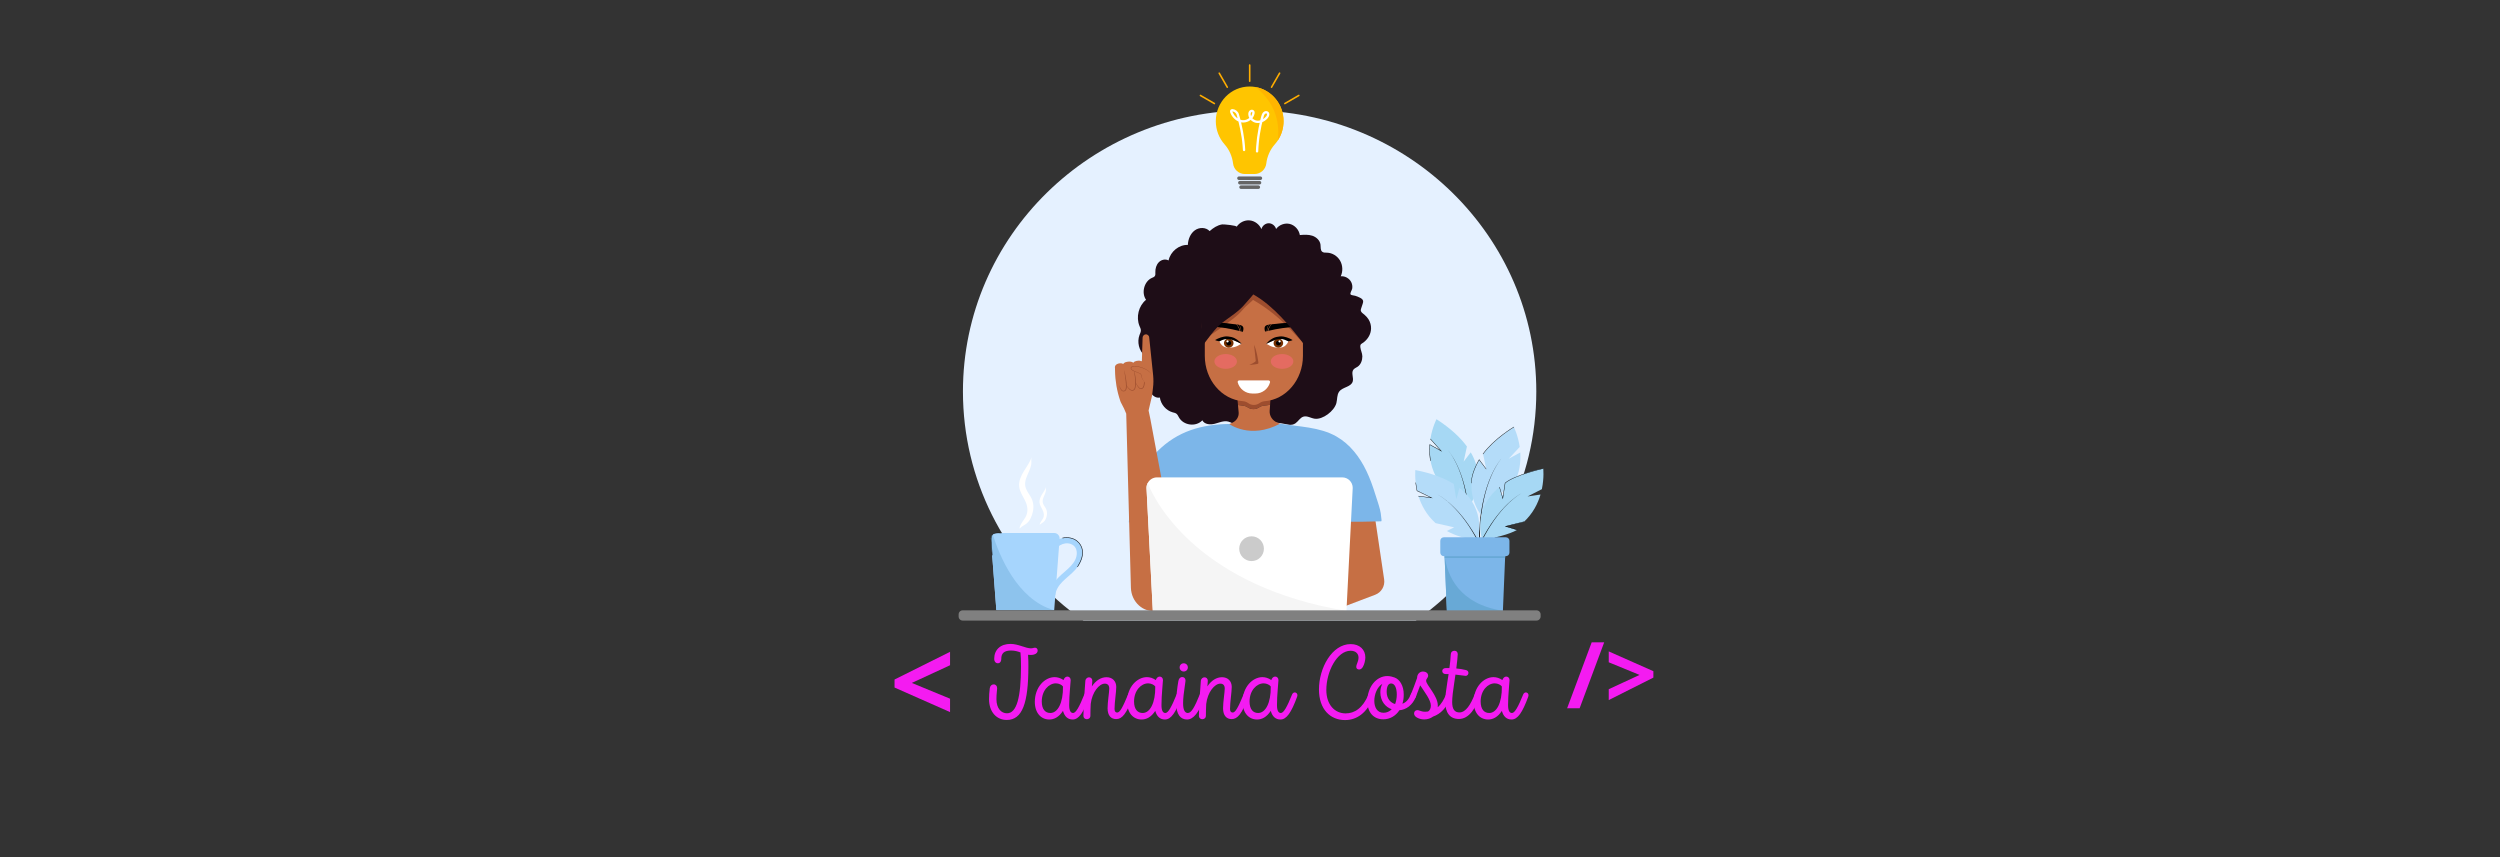 <svg xmlns="http://www.w3.org/2000/svg" width="262.5" viewBox="0 0 262.5 90" height="90" version="1.0"><rect x="0" y="0" width="262.5" height="90" fill="#333333" stroke="none"/><defs><clipPath id="a"><path d="M 101.102 11.566 L 161.32 11.566 L 161.32 65.16 L 101.102 65.16 Z M 101.102 11.566"/></clipPath><clipPath id="b"><path d="M 155 49 L 162.156 49 L 162.156 57 L 155 57 Z M 155 49"/></clipPath><clipPath id="c"><path d="M 157 49 L 162.156 49 L 162.156 53 L 157 53 Z M 157 49"/></clipPath><clipPath id="d"><path d="M 131 6.738 L 132 6.738 L 132 9 L 131 9 Z M 131 6.738"/></clipPath><clipPath id="e"><path d="M 100.656 64.082 L 161.766 64.082 L 161.766 65.16 L 100.656 65.16 Z M 100.656 64.082"/></clipPath></defs><g clip-path="url(#a)"><path fill="#E5F1FF" d="M 113.758 65.16 C 113.266 64.816 112.785 64.457 112.316 64.086 C 105.48 58.676 101.109 50.391 101.109 41.105 C 101.109 24.801 114.586 11.586 131.211 11.586 C 147.836 11.586 161.312 24.801 161.312 41.105 C 161.312 50.391 156.938 58.676 150.102 64.086 C 149.633 64.457 149.152 64.816 148.66 65.16 L 113.758 65.16"/></g><path fill="#1E0D17" d="M 142.891 32.652 C 142.891 32.645 142.887 32.641 142.887 32.633 C 142.867 32.543 142.898 32.453 142.926 32.367 C 142.977 32.215 143.027 32.062 143.078 31.91 C 143.113 31.801 143.148 31.688 143.121 31.574 C 143.082 31.422 142.93 31.324 142.785 31.254 C 142.625 31.172 142.461 31.105 142.289 31.055 C 142.188 31.023 141.867 31.004 141.812 30.914 C 141.727 30.77 141.957 30.461 141.98 30.312 C 142.023 30.074 141.984 29.832 141.875 29.613 C 141.668 29.215 141.215 28.965 140.777 29.012 C 141.02 28.496 140.992 27.855 140.707 27.363 C 140.418 26.871 139.883 26.547 139.332 26.531 C 139.152 26.527 138.957 26.543 138.824 26.426 C 138.629 26.262 138.688 25.945 138.652 25.684 C 138.594 25.234 138.207 24.887 137.789 24.75 C 137.371 24.613 136.922 24.645 136.484 24.68 C 136.391 24.125 135.961 23.652 135.438 23.516 C 134.91 23.383 134.32 23.598 133.988 24.043 C 133.895 23.695 133.559 23.438 133.211 23.441 C 132.867 23.445 132.535 23.711 132.449 24.059 C 132.234 23.555 131.746 23.191 131.219 23.141 C 130.688 23.09 130.145 23.359 129.844 23.816 C 129.934 23.676 128.453 23.539 128.324 23.562 C 127.805 23.652 127.406 23.922 127.012 24.266 C 126.617 23.844 125.914 23.848 125.453 24.188 C 124.988 24.527 124.75 25.125 124.723 25.715 C 123.797 25.684 122.898 26.406 122.699 27.348 C 122.371 27.16 121.938 27.266 121.676 27.535 C 121.41 27.809 121.297 28.211 121.312 28.598 C 121.316 28.73 121.332 28.871 121.258 28.984 C 121.191 29.09 121.062 29.129 120.949 29.18 C 120.141 29.535 119.816 30.742 120.336 31.48 C 119.555 32.105 119.262 33.297 119.648 34.234 C 119.711 34.379 119.785 34.523 119.789 34.68 C 119.793 34.852 119.711 35.012 119.648 35.176 C 119.375 35.906 119.59 36.809 120.164 37.32 C 119.922 37.781 119.715 38.289 119.75 38.812 C 119.785 39.336 120.129 39.867 120.625 39.953 C 120.602 40.371 120.617 40.809 120.801 41.18 C 120.988 41.547 121.391 41.832 121.785 41.742 C 121.891 42.469 122.441 43.102 123.125 43.293 C 123.266 43.332 123.418 43.355 123.535 43.449 C 123.652 43.547 123.715 43.695 123.789 43.828 C 124.273 44.684 125.582 44.848 126.246 44.133 C 126.477 44.574 127.074 44.617 127.543 44.496 C 128.012 44.375 128.484 44.148 128.957 44.262 C 129.297 44.344 129.602 44.602 129.949 44.59 C 130.16 44.586 130.355 44.488 130.562 44.445 C 130.992 44.363 131.32 44.801 131.754 44.84 C 132.215 44.875 132.648 44.605 133.074 44.469 C 133.602 44.297 134.148 44.383 134.684 44.473 C 135.145 44.547 135.605 44.746 136.031 44.441 C 136.324 44.23 136.512 43.859 136.848 43.75 C 137.242 43.625 137.641 43.91 138.047 43.965 C 138.891 44.082 140.098 43.156 140.32 42.324 C 140.426 41.918 140.367 41.453 140.613 41.121 C 140.977 40.625 141.855 40.652 142.035 40.059 C 142.152 39.656 141.855 39.156 142.102 38.82 C 142.211 38.672 142.398 38.609 142.551 38.504 C 142.887 38.277 143.047 37.836 143.047 37.422 C 143.043 37.074 142.867 36.785 142.836 36.457 C 142.801 36.082 142.961 36.133 143.25 35.891 C 143.664 35.547 143.941 35.066 143.961 34.512 C 143.973 34.156 143.875 33.816 143.688 33.52 C 143.578 33.344 143.43 33.191 143.273 33.051 C 143.148 32.934 142.938 32.824 142.891 32.652"/><path fill="#C66F44" d="M 144.336 54.098 L 145.336 60.84 C 145.438 61.531 145.047 62.203 144.395 62.449 L 140.199 64.039 L 139.219 60.91 L 141.375 59.621 L 140.703 53.668 L 144.336 54.098"/><path fill="#9D4D2E" d="M 131.008 42.773 C 131.375 43.02 131.844 43.02 132.211 42.773 C 132.371 42.664 132.555 42.602 132.746 42.59 C 132.953 42.574 133.16 42.543 133.359 42.5 L 133.461 40.988 L 129.855 41.016 L 129.988 42.527 C 130.148 42.555 130.309 42.578 130.473 42.59 C 130.664 42.602 130.848 42.664 131.008 42.773"/><path fill="#C66F44" d="M 133.316 43.137 L 133.359 42.5 C 133.16 42.543 132.953 42.574 132.746 42.59 C 132.555 42.602 132.371 42.664 132.211 42.773 C 131.848 43.02 131.375 43.02 131.008 42.773 C 130.848 42.664 130.664 42.602 130.473 42.59 C 130.309 42.578 130.148 42.555 129.988 42.527 L 130.059 43.309 C 130.098 43.754 129.832 44.188 129.402 44.383 C 128.652 44.727 127.637 45.168 126.945 45.391 C 125.742 45.777 132.984 47.445 135.891 45.391 L 136.02 45.125 C 136.02 45.125 134.988 44.734 134.121 44.379 C 133.602 44.164 133.277 43.668 133.316 43.137"/><path fill="#C66F44" d="M 132.258 42.32 C 131.891 42.586 131.418 42.586 131.055 42.32 C 130.895 42.207 130.711 42.141 130.52 42.125 C 128.285 41.965 126.504 39.887 126.504 37.367 L 126.504 35.648 C 126.504 33.027 128.438 30.879 130.797 30.879 L 132.516 30.879 C 134.875 30.879 136.809 33.027 136.809 35.648 L 136.809 37.367 C 136.809 39.887 135.023 41.965 132.793 42.125 C 132.602 42.141 132.418 42.207 132.258 42.32"/><path fill="#9D4D2E" d="M 131.676 36.203 C 131.961 36.82 132.098 37.801 132.133 38.09 C 132.141 38.141 132.109 38.188 132.062 38.203 C 131.883 38.262 131.441 38.289 131.176 38.324 C 131.176 38.324 131.898 37.996 131.852 37.883 L 131.676 36.203"/><path fill="#E46B61" d="M 134.617 38.727 C 133.961 38.727 133.434 38.379 133.434 37.953 C 133.434 37.523 133.961 37.176 134.617 37.176 C 135.27 37.176 135.801 37.523 135.801 37.953 C 135.801 38.379 135.27 38.727 134.617 38.727"/><path fill="#E46B61" d="M 128.695 38.727 C 128.043 38.727 127.512 38.379 127.512 37.953 C 127.512 37.523 128.043 37.176 128.695 37.176 C 129.348 37.176 129.879 37.523 129.879 37.953 C 129.879 38.379 129.348 38.727 128.695 38.727"/><path fill="#9D4D2E" d="M 129.465 33.48 C 129.035 33.812 128.586 34.121 128.148 34.461 C 127.441 35.008 126.812 35.281 126.273 35.996 C 126.309 35.949 126.238 35.793 126.223 35.703 C 126.172 35.445 126.141 35.184 126.129 34.922 C 126.109 34.398 126.176 33.871 126.316 33.367 C 126.598 32.359 127.191 31.426 128.094 30.871 C 128.441 30.66 128.824 30.508 129.223 30.414 C 129.949 30.238 130.715 30.258 131.453 30.383 C 131.668 30.418 131.93 30.516 131.949 30.73 C 131.965 30.918 131.812 31.023 131.703 31.145 C 131.586 31.273 131.762 31.219 131.664 31.363 C 131.457 31.668 130.816 32.121 130.586 32.41 C 130.25 32.824 129.867 33.164 129.465 33.48"/><path fill="#9D4D2E" d="M 135.105 30.258 C 136.129 30.797 136.719 31.945 136.871 33.09 C 137.023 34.223 137.113 34.879 136.883 36 C 136.883 36.012 136.848 35.98 136.84 35.973 C 136.723 35.812 136.547 35.727 136.414 35.59 C 136.145 35.32 135.902 35.02 135.633 34.738 C 134.453 33.496 133.156 32.406 131.641 31.531 C 131.594 31.504 131.543 31.473 131.52 31.426 C 131.492 31.367 131.508 31.293 131.523 31.23 C 131.586 30.988 131.602 30.539 131.773 30.34 C 131.977 30.109 132.516 30.051 132.797 30 C 133.57 29.855 134.402 29.883 135.105 30.258"/><path d="M 133.168 34.742 C 134.164 34.496 135.191 34.352 136.234 34.316 C 136.238 34.328 135.801 33.77 134.512 33.945 C 134.121 34 133.793 34.023 133.527 34.047 C 133.344 34.242 133.219 34.484 133.168 34.742"/><path d="M 133.035 34.773 C 133.059 34.77 133.078 34.762 133.102 34.758 C 133.164 34.488 133.305 34.238 133.504 34.051 C 133.406 34.059 133.316 34.07 133.238 34.082 C 133.184 34.156 133.141 34.242 133.113 34.328 C 133.062 34.473 133.043 34.621 133.035 34.773"/><path d="M 133.094 34.32 C 133.125 34.238 133.172 34.156 133.227 34.086 C 132.852 34.152 132.699 34.285 132.816 34.762 C 132.824 34.797 132.859 34.82 132.895 34.812 C 132.93 34.801 132.965 34.793 133 34.781 C 133.012 34.625 133.035 34.469 133.094 34.32"/><path d="M 130.164 34.762 C 129.164 34.5 128.129 34.336 127.078 34.281 C 127.07 34.289 127.523 33.742 128.82 33.938 C 129.215 34.004 129.547 34.031 129.816 34.062 C 129.996 34.258 130.117 34.504 130.164 34.762"/><path d="M 130.297 34.797 C 130.273 34.793 130.254 34.785 130.23 34.781 C 130.172 34.508 130.035 34.258 129.84 34.062 C 129.938 34.074 130.023 34.086 130.102 34.102 C 130.156 34.18 130.199 34.262 130.227 34.352 C 130.277 34.496 130.293 34.645 130.297 34.797"/><path d="M 130.246 34.344 C 130.215 34.258 130.172 34.176 130.117 34.105 C 130.492 34.18 130.645 34.316 130.516 34.793 C 130.508 34.828 130.473 34.848 130.438 34.84 C 130.402 34.828 130.367 34.816 130.332 34.809 C 130.324 34.652 130.301 34.492 130.246 34.344"/><path fill="#7CB6E9" d="M 144.656 52.68 C 144.578 52.434 144.496 52.191 144.422 51.957 C 144.16 51.105 143.863 50.266 143.48 49.465 C 142.773 47.988 141.762 46.652 140.328 45.832 C 138.562 44.824 136.445 44.816 134.402 44.488 C 131.27 46.164 129.066 44.516 129.066 44.516 C 126.148 44.566 123.66 45.262 121.531 47.383 C 121.035 47.875 120.555 48.598 120.238 49.168 C 119.297 50.887 118.637 52.844 118.523 54.844 L 123.094 54.762 L 124.027 64.109 L 139.121 64.109 L 140.035 54.785 C 140.695 54.785 142.203 54.785 142.863 54.785 L 145.027 54.738 C 145.102 54.66 145.039 54.52 145.027 54.312 C 144.996 53.773 144.832 53.219 144.656 52.68"/><path fill="#FFF" d="M 128.043 35.84 C 128.043 35.863 128.09 35.953 128.098 35.977 C 128.125 36.043 128.16 36.078 128.207 36.137 C 128.352 36.332 128.559 36.457 128.797 36.488 C 129.254 36.547 129.77 36.461 130.145 36.203 C 130.152 36.195 130.355 36.109 130.359 36.109 L 129.711 35.801 L 129.281 35.57 L 128.582 35.543 L 128.043 35.812 L 128.043 35.84"/><path fill="#752F00" d="M 129.52 36.027 C 129.52 36.289 129.297 36.504 129.02 36.504 C 128.742 36.504 128.516 36.289 128.516 36.027 C 128.516 35.762 128.742 35.547 129.02 35.547 C 129.297 35.547 129.52 35.762 129.52 36.027"/><path d="M 129.277 36.027 C 129.277 36.16 129.16 36.273 129.02 36.273 C 128.875 36.273 128.762 36.16 128.762 36.027 C 128.762 35.891 128.875 35.781 129.02 35.781 C 129.16 35.781 129.277 35.891 129.277 36.027"/><path fill="#FFF" d="M 129.008 35.844 C 129.008 35.906 128.953 35.957 128.891 35.957 C 128.828 35.957 128.773 35.906 128.773 35.844 C 128.773 35.785 128.828 35.734 128.891 35.734 C 128.953 35.734 129.008 35.785 129.008 35.844"/><path d="M 128.027 35.836 C 127.855 35.785 127.715 35.789 127.586 35.703 C 127.676 35.648 127.773 35.602 127.871 35.555 C 128.082 35.461 128.301 35.383 128.527 35.344 C 128.664 35.32 128.801 35.312 128.938 35.328 C 129.176 35.352 129.418 35.398 129.633 35.508 C 129.816 35.598 129.98 35.719 130.133 35.855 C 130.219 35.938 130.301 36.02 130.371 36.113 C 130.375 36.117 130.379 36.125 130.383 36.129 C 129.855 35.852 129.359 35.625 128.988 35.598 C 128.508 35.562 128.199 35.777 128.043 35.84"/><path fill="#FFF" d="M 135.266 35.84 C 135.27 35.863 135.219 35.953 135.211 35.977 C 135.184 36.043 135.148 36.078 135.105 36.137 C 134.961 36.332 134.754 36.457 134.512 36.488 C 134.055 36.547 133.539 36.461 133.168 36.199 C 133.16 36.195 132.957 36.109 132.953 36.109 L 133.602 35.801 L 134.027 35.57 L 134.727 35.543 L 135.266 35.812 L 135.266 35.84"/><path fill="#752F00" d="M 133.727 36.027 C 133.727 36.289 133.949 36.504 134.227 36.504 C 134.504 36.504 134.73 36.289 134.73 36.027 C 134.73 35.762 134.504 35.547 134.227 35.547 C 133.949 35.547 133.727 35.762 133.727 36.027"/><path d="M 133.969 36.027 C 133.969 36.16 134.086 36.273 134.227 36.273 C 134.371 36.273 134.484 36.16 134.484 36.027 C 134.484 35.891 134.371 35.781 134.227 35.781 C 134.086 35.781 133.969 35.891 133.969 36.027"/><path fill="#FFF" d="M 134.238 35.848 C 134.238 35.906 134.293 35.957 134.355 35.957 C 134.422 35.957 134.473 35.906 134.473 35.848 C 134.473 35.785 134.422 35.734 134.355 35.734 C 134.293 35.734 134.238 35.785 134.238 35.848"/><path d="M 135.281 35.836 C 135.453 35.785 135.598 35.789 135.723 35.703 C 135.633 35.648 135.535 35.602 135.441 35.555 C 135.23 35.461 135.008 35.383 134.781 35.344 C 134.645 35.32 134.512 35.312 134.371 35.328 C 134.137 35.352 133.891 35.398 133.676 35.508 C 133.496 35.598 133.328 35.719 133.18 35.855 C 133.094 35.938 133.012 36.023 132.938 36.113 C 132.934 36.117 132.93 36.125 132.926 36.129 C 133.457 35.852 133.953 35.625 134.324 35.598 C 134.801 35.562 135.113 35.777 135.266 35.84"/><path fill="#FFF" d="M 131.82 41.32 L 131.488 41.32 C 130.777 41.32 130.148 40.84 129.961 40.152 C 129.93 40.047 130.008 39.941 130.121 39.941 L 133.191 39.941 C 133.301 39.941 133.383 40.047 133.352 40.152 C 133.16 40.84 132.535 41.32 131.82 41.32"/><path fill="#C66F44" d="M 120.789 44 L 120.602 43.105 L 120.965 41.547 L 121.066 40.711 C 121.121 40.277 121.121 39.836 121.078 39.398 L 120.668 35.449 C 120.664 35.242 120.484 35.086 120.281 35.109 C 120.109 35.129 119.98 35.281 119.973 35.453 L 119.953 36.09 C 119.941 36.492 119.93 36.895 119.914 37.297 C 119.91 37.434 119.906 37.574 119.902 37.711 C 119.898 37.781 119.906 37.863 119.895 37.934 C 119.895 37.941 119.887 37.945 119.883 37.945 C 119.828 37.934 119.781 37.898 119.727 37.887 C 119.664 37.867 119.598 37.867 119.535 37.871 C 119.398 37.875 119.266 37.906 119.141 37.961 C 119.07 37.992 119.043 38.035 119.004 38.09 C 118.996 38.098 118.988 38.098 118.984 38.09 C 118.836 37.938 118.539 37.961 118.355 37.988 C 118.242 38.004 118.133 38.039 118.043 38.102 C 118 38.129 117.961 38.168 117.945 38.219 C 117.941 38.227 117.93 38.227 117.926 38.223 C 117.902 38.199 117.863 38.18 117.848 38.172 C 117.809 38.156 117.766 38.148 117.723 38.145 C 117.625 38.137 117.512 38.152 117.422 38.176 C 117.195 38.23 117.023 38.414 117.074 38.66 L 117.078 38.914 C 117.094 39.992 117.277 41.062 117.625 42.082 C 117.645 42.129 117.66 42.176 117.676 42.223 L 118.023 42.895 L 118.254 43.438 L 118.746 61.73 C 118.77 62.441 119.074 63.121 119.609 63.59 C 121.484 65.234 124.316 62.875 124.316 62.875 L 120.789 44"/><path fill="#9D4D2E" d="M 118.047 38.879 L 118.07 38.973 L 118.094 39.07 L 118.137 39.262 C 118.164 39.391 118.191 39.52 118.211 39.648 C 118.234 39.777 118.254 39.906 118.27 40.035 C 118.277 40.102 118.285 40.168 118.289 40.234 C 118.293 40.301 118.297 40.363 118.301 40.43 C 118.305 40.496 118.305 40.562 118.301 40.633 C 118.297 40.664 118.297 40.699 118.293 40.734 C 118.289 40.75 118.285 40.77 118.285 40.785 C 118.281 40.805 118.277 40.824 118.273 40.84 C 118.262 40.871 118.25 40.91 118.23 40.945 C 118.215 40.977 118.188 41.012 118.152 41.039 C 118.086 41.086 118.004 41.105 117.926 41.094 C 117.887 41.09 117.852 41.078 117.816 41.055 C 117.781 41.031 117.758 41.004 117.734 40.977 C 117.691 40.922 117.656 40.863 117.629 40.805 C 117.598 40.742 117.574 40.684 117.551 40.621 C 117.539 40.59 117.527 40.559 117.52 40.527 C 117.508 40.496 117.5 40.465 117.492 40.434 L 117.496 40.43 C 117.547 40.551 117.598 40.672 117.664 40.785 C 117.695 40.84 117.73 40.895 117.773 40.945 C 117.793 40.969 117.816 40.992 117.844 41.008 C 117.871 41.023 117.902 41.035 117.934 41.035 C 117.996 41.043 118.062 41.023 118.113 40.984 C 118.137 40.965 118.156 40.941 118.172 40.914 C 118.188 40.883 118.195 40.852 118.203 40.82 C 118.219 40.758 118.223 40.695 118.227 40.629 C 118.23 40.562 118.23 40.5 118.227 40.434 C 118.219 40.172 118.188 39.914 118.152 39.656 C 118.121 39.395 118.078 39.137 118.039 38.879 L 118.047 38.879"/><path fill="#9D4D2E" d="M 119.023 38.734 L 119.055 38.832 L 119.082 38.93 C 119.098 38.996 119.117 39.062 119.133 39.129 C 119.148 39.199 119.164 39.266 119.18 39.332 C 119.195 39.398 119.207 39.469 119.219 39.535 C 119.242 39.672 119.254 39.812 119.266 39.949 C 119.273 40.09 119.273 40.23 119.266 40.367 L 119.262 40.422 L 119.258 40.473 C 119.25 40.508 119.25 40.543 119.242 40.578 C 119.238 40.613 119.23 40.645 119.227 40.684 C 119.219 40.719 119.211 40.754 119.195 40.789 C 119.184 40.828 119.168 40.863 119.141 40.898 C 119.117 40.93 119.082 40.961 119.047 40.98 C 119.008 41.004 118.965 41.016 118.926 41.02 C 118.887 41.02 118.844 41.02 118.809 41.012 C 118.77 41 118.73 40.988 118.699 40.969 C 118.664 40.953 118.633 40.93 118.605 40.906 C 118.551 40.859 118.504 40.809 118.457 40.754 C 118.414 40.699 118.371 40.645 118.332 40.59 C 118.312 40.559 118.293 40.531 118.273 40.504 C 118.258 40.473 118.238 40.445 118.223 40.414 L 118.23 40.41 C 118.309 40.523 118.395 40.629 118.488 40.727 C 118.535 40.777 118.582 40.824 118.637 40.867 C 118.691 40.906 118.75 40.941 118.816 40.953 C 118.883 40.965 118.953 40.957 119.012 40.926 C 119.07 40.891 119.109 40.832 119.129 40.766 C 119.141 40.734 119.148 40.703 119.156 40.668 C 119.16 40.637 119.164 40.602 119.172 40.566 C 119.176 40.535 119.18 40.5 119.184 40.465 L 119.191 40.363 C 119.211 40.09 119.191 39.816 119.16 39.543 C 119.125 39.273 119.07 39.004 119.02 38.734 L 119.023 38.734"/><path fill="#9D4D2E" d="M 120.004 38.598 L 120.023 38.699 L 120.043 38.797 L 120.078 39 L 120.109 39.199 C 120.121 39.266 120.133 39.332 120.141 39.398 C 120.16 39.535 120.18 39.668 120.191 39.805 C 120.199 39.941 120.203 40.082 120.195 40.219 C 120.188 40.289 120.18 40.359 120.164 40.426 C 120.16 40.445 120.156 40.461 120.152 40.48 C 120.148 40.496 120.145 40.512 120.141 40.531 C 120.129 40.566 120.117 40.602 120.102 40.637 C 120.082 40.668 120.062 40.703 120.039 40.734 C 120.012 40.762 119.984 40.793 119.945 40.812 C 119.91 40.836 119.867 40.848 119.824 40.852 C 119.781 40.852 119.738 40.844 119.703 40.828 C 119.664 40.809 119.633 40.785 119.605 40.762 C 119.578 40.738 119.555 40.711 119.531 40.68 C 119.488 40.625 119.453 40.57 119.414 40.512 C 119.379 40.453 119.344 40.395 119.309 40.336 C 119.293 40.309 119.277 40.277 119.262 40.246 C 119.246 40.215 119.234 40.184 119.219 40.152 L 119.227 40.148 C 119.293 40.27 119.367 40.379 119.445 40.488 C 119.484 40.543 119.527 40.598 119.57 40.648 C 119.594 40.672 119.613 40.699 119.641 40.719 C 119.664 40.742 119.695 40.762 119.723 40.773 C 119.785 40.797 119.855 40.793 119.914 40.758 C 119.969 40.723 120.008 40.664 120.035 40.605 C 120.051 40.574 120.062 40.543 120.07 40.512 C 120.074 40.496 120.078 40.48 120.082 40.461 C 120.086 40.445 120.09 40.43 120.094 40.414 C 120.105 40.348 120.113 40.281 120.117 40.215 C 120.141 39.945 120.113 39.676 120.082 39.406 L 119.996 38.602 L 120.004 38.598"/><path fill="#1E0D17" d="M 129.629 32.938 C 129.199 33.266 128.746 33.57 128.305 33.906 C 127.594 34.441 126.664 35.797 126.121 36.5 C 126.156 36.457 126.09 35.141 126.074 35.051 C 126.02 34.797 126.129 34.555 126.117 34.297 C 126.098 33.781 126.164 33.262 126.305 32.766 C 126.59 31.773 127.188 30.855 128.094 30.309 C 128.441 30.098 128.828 29.949 129.23 29.855 C 129.961 29.684 130.73 29.703 131.477 29.828 C 131.691 29.863 131.957 29.957 131.973 30.172 C 131.988 30.352 131.836 30.457 131.727 30.578 C 131.609 30.707 131.785 30.648 131.684 30.793 C 131.477 31.094 130.992 31.602 130.758 31.883 C 130.418 32.293 130.035 32.625 129.629 32.938"/><path fill="#1E0D17" d="M 135.152 29.707 C 136.18 30.234 136.977 31.375 137.133 32.504 C 137.285 33.621 137.258 35.109 137.031 36.211 C 137.027 36.227 136.945 36.195 136.938 36.184 C 135.531 34.324 133.707 32.113 131.664 30.957 C 131.617 30.93 131.566 30.902 131.539 30.852 C 131.512 30.793 131.527 30.727 131.543 30.664 C 131.605 30.422 131.625 29.98 131.797 29.785 C 132 29.559 132.543 29.504 132.828 29.449 C 133.602 29.309 134.441 29.336 135.152 29.707"/><path fill="#C66F44" d="M 120.977 39.332 C 120.723 39.039 120.5 38.836 120.121 38.672 C 119.918 38.586 119.582 38.477 119.375 38.453 C 119.188 38.438 118.914 38.426 118.789 38.527 C 118.688 38.613 118.723 38.789 118.906 38.898 C 119.086 39.004 119.684 39.215 119.754 39.262 C 119.824 39.309 119.832 39.641 119.992 39.867 C 120.152 40.094 120.188 40.164 120.188 40.164"/><path fill="#9D4D2E" d="M 120.973 39.336 C 120.938 39.297 120.902 39.262 120.867 39.227 C 120.832 39.191 120.797 39.156 120.758 39.121 C 120.684 39.051 120.605 38.988 120.52 38.926 C 120.438 38.867 120.348 38.816 120.254 38.77 C 120.164 38.723 120.066 38.684 119.965 38.648 C 119.867 38.613 119.77 38.582 119.668 38.555 C 119.566 38.527 119.465 38.504 119.367 38.492 C 119.266 38.484 119.16 38.48 119.062 38.488 C 119.016 38.492 118.969 38.5 118.926 38.512 C 118.883 38.523 118.844 38.543 118.816 38.566 C 118.793 38.59 118.781 38.625 118.781 38.66 C 118.781 38.695 118.797 38.734 118.82 38.77 C 118.844 38.801 118.879 38.832 118.918 38.855 C 118.957 38.883 119.004 38.906 119.051 38.926 C 119.145 38.969 119.242 39.008 119.34 39.051 L 119.488 39.109 C 119.539 39.129 119.586 39.148 119.637 39.172 C 119.66 39.18 119.688 39.191 119.711 39.203 C 119.723 39.207 119.734 39.215 119.75 39.223 C 119.75 39.223 119.754 39.227 119.758 39.227 C 119.762 39.227 119.766 39.23 119.77 39.234 L 119.773 39.238 C 119.777 39.238 119.781 39.242 119.781 39.242 C 119.785 39.246 119.789 39.25 119.793 39.254 C 119.805 39.27 119.809 39.281 119.816 39.293 C 119.82 39.305 119.824 39.316 119.828 39.328 C 119.836 39.352 119.84 39.375 119.848 39.398 C 119.867 39.488 119.887 39.574 119.914 39.664 C 119.93 39.707 119.945 39.75 119.965 39.789 C 119.977 39.812 119.988 39.832 120 39.852 L 120.039 39.914 C 120.094 39.996 120.145 40.078 120.191 40.16 L 120.188 40.164 C 120.137 40.082 120.082 40 120.023 39.918 L 119.98 39.859 C 119.969 39.84 119.957 39.816 119.945 39.797 C 119.922 39.754 119.902 39.711 119.887 39.668 C 119.855 39.578 119.832 39.488 119.809 39.402 C 119.805 39.379 119.797 39.355 119.789 39.336 C 119.781 39.312 119.777 39.289 119.762 39.273 C 119.754 39.262 119.742 39.258 119.73 39.25 C 119.719 39.246 119.707 39.238 119.695 39.234 C 119.672 39.223 119.645 39.215 119.621 39.203 C 119.426 39.125 119.227 39.051 119.031 38.965 C 118.984 38.941 118.934 38.918 118.891 38.891 C 118.844 38.863 118.805 38.828 118.773 38.789 C 118.746 38.746 118.73 38.699 118.727 38.656 C 118.727 38.609 118.742 38.566 118.773 38.531 C 118.809 38.5 118.855 38.48 118.902 38.469 C 118.949 38.453 119 38.445 119.055 38.441 C 119.156 38.434 119.262 38.441 119.367 38.449 C 119.418 38.453 119.469 38.465 119.523 38.477 C 119.574 38.484 119.625 38.5 119.676 38.516 C 119.781 38.543 119.883 38.578 119.98 38.613 C 120.082 38.652 120.18 38.691 120.273 38.742 C 120.367 38.789 120.457 38.844 120.539 38.906 C 120.707 39.031 120.848 39.18 120.977 39.332 L 120.973 39.336"/><path fill="#A6D8F4" d="M 150.125 46.676 L 151.324 47.352 L 150.191 46.098 C 150.387 44.859 150.832 44.016 150.832 44.016 C 152.332 44.988 153.355 45.957 154.027 46.883 L 153.684 48.469 L 154.43 47.496 C 156.324 50.734 154.156 53.297 154.156 53.297 C 152.988 52.656 152.137 51.934 151.523 51.188 L 152.383 51.121 L 150.738 49.98 C 150.16 48.82 150.047 47.66 150.125 46.676"/><path d="M 154.34 56.242 C 154.348 56.043 154.348 55.848 154.348 55.648 C 154.348 55.453 154.344 55.254 154.336 55.059 C 154.32 54.664 154.297 54.27 154.262 53.875 C 154.188 53.09 154.07 52.305 153.902 51.535 C 153.73 50.766 153.504 50.004 153.199 49.277 C 153.125 49.094 153.043 48.914 152.957 48.738 C 152.871 48.559 152.777 48.387 152.684 48.215 C 152.586 48.043 152.48 47.875 152.371 47.711 C 152.262 47.547 152.148 47.387 152.027 47.23 C 152.145 47.387 152.262 47.547 152.367 47.711 C 152.477 47.879 152.578 48.047 152.672 48.219 C 152.766 48.391 152.855 48.566 152.941 48.742 C 153.027 48.922 153.105 49.102 153.18 49.285 C 153.477 50.016 153.695 50.773 153.855 51.543 C 154.02 52.316 154.129 53.098 154.191 53.879 C 154.227 54.273 154.246 54.668 154.258 55.059 C 154.262 55.258 154.266 55.453 154.262 55.648 C 154.262 55.848 154.258 56.043 154.25 56.238 L 154.34 56.242"/><path fill="#B4DCF9" d="M 159.629 47.508 L 158.418 48.168 L 159.57 46.93 C 159.391 45.688 158.953 44.84 158.953 44.84 C 157.441 45.793 156.41 46.746 155.723 47.664 L 156.051 49.254 L 155.312 48.273 C 153.379 51.488 155.516 54.078 155.516 54.078 C 156.691 53.449 157.551 52.742 158.172 52.004 L 157.316 51.922 L 158.973 50.805 C 159.566 49.652 159.695 48.492 159.629 47.508"/><path d="M 155.387 57.016 C 155.379 56.82 155.379 56.625 155.379 56.43 C 155.379 56.23 155.387 56.035 155.395 55.84 C 155.41 55.445 155.434 55.051 155.473 54.66 C 155.547 53.875 155.664 53.098 155.836 52.328 C 156.008 51.559 156.238 50.805 156.543 50.078 C 156.617 49.895 156.699 49.719 156.785 49.539 C 156.871 49.363 156.965 49.188 157.062 49.02 C 157.16 48.848 157.262 48.68 157.371 48.516 C 157.484 48.352 157.598 48.195 157.719 48.039 C 157.598 48.191 157.48 48.352 157.367 48.512 C 157.258 48.676 157.152 48.844 157.051 49.012 C 156.953 49.184 156.859 49.355 156.77 49.531 C 156.684 49.707 156.598 49.887 156.52 50.066 C 156.207 50.793 155.973 51.551 155.793 52.316 C 155.613 53.086 155.488 53.867 155.402 54.652 C 155.363 55.047 155.332 55.441 155.312 55.836 C 155.305 56.031 155.297 56.23 155.293 56.426 C 155.293 56.625 155.289 56.82 155.297 57.02 L 155.387 57.016"/><path fill="#B4DCF9" d="M 148.941 52.09 L 150.309 52.266 L 148.793 51.527 C 148.512 50.305 148.613 49.355 148.613 49.355 C 150.367 49.695 151.676 50.215 152.645 50.82 L 152.91 52.422 L 153.246 51.238 C 156.203 53.539 155.145 56.727 155.145 56.727 C 153.82 56.566 152.762 56.219 151.918 55.754 L 152.688 55.371 L 150.738 54.93 C 149.773 54.066 149.238 53.031 148.941 52.09"/><path d="M 156.406 59.395 C 156.34 59.207 156.266 59.023 156.191 58.84 C 156.117 58.656 156.043 58.473 155.961 58.293 C 155.801 57.934 155.633 57.574 155.453 57.223 C 155.094 56.52 154.695 55.84 154.25 55.188 C 153.809 54.535 153.316 53.914 152.762 53.352 C 152.625 53.211 152.484 53.074 152.336 52.941 C 152.191 52.809 152.043 52.684 151.887 52.559 C 151.734 52.438 151.578 52.32 151.414 52.207 C 151.25 52.098 151.086 51.992 150.914 51.895 C 151.086 51.996 151.25 52.102 151.41 52.211 C 151.57 52.324 151.727 52.445 151.883 52.566 C 152.035 52.691 152.184 52.82 152.328 52.953 C 152.469 53.09 152.609 53.227 152.746 53.367 C 153.293 53.934 153.777 54.559 154.215 55.211 C 154.648 55.867 155.043 56.551 155.391 57.254 C 155.566 57.605 155.734 57.965 155.891 58.324 C 155.965 58.504 156.043 58.688 156.113 58.871 C 156.188 59.055 156.258 59.238 156.32 59.422 L 156.406 59.395"/><g clip-path="url(#b)"><path fill="#A6D8F4" d="M 161.754 51.926 L 160.391 52.129 L 161.895 51.363 C 162.152 50.137 162.039 49.188 162.039 49.188 C 160.289 49.559 158.992 50.098 158.031 50.723 L 157.793 52.328 L 157.438 51.152 C 154.523 53.5 155.637 56.672 155.637 56.672 C 156.957 56.488 158.457 56.117 159.293 55.641 L 158.066 55.27 L 160.008 54.797 C 160.957 53.918 161.477 52.875 161.754 51.926"/></g><path d="M 154.504 59.387 C 154.566 59.199 154.633 59.012 154.699 58.828 C 154.77 58.645 154.84 58.461 154.918 58.281 C 155.066 57.918 155.227 57.559 155.395 57.203 C 155.734 56.492 156.113 55.801 156.539 55.141 C 156.965 54.477 157.438 53.848 157.973 53.27 C 158.105 53.125 158.246 52.988 158.387 52.852 C 158.527 52.715 158.676 52.582 158.824 52.457 C 158.977 52.328 159.129 52.207 159.289 52.094 C 159.449 51.977 159.613 51.867 159.781 51.766 C 159.613 51.867 159.445 51.973 159.285 52.086 C 159.125 52.203 158.969 52.324 158.816 52.445 C 158.668 52.574 158.52 52.703 158.375 52.836 C 158.23 52.973 158.094 53.113 157.957 53.254 C 157.414 53.828 156.934 54.457 156.5 55.113 C 156.066 55.773 155.68 56.465 155.332 57.172 C 155.16 57.527 154.996 57.887 154.844 58.25 C 154.766 58.434 154.691 58.613 154.621 58.801 C 154.551 58.984 154.48 59.168 154.418 59.355 L 154.504 59.387"/><path fill="#7CB6E9" d="M 151.617 56.879 L 151.676 58.301 L 151.688 58.59 L 151.922 64.164 L 157.805 64.164 L 157.805 64.133 L 158.035 58.59 L 158.105 56.879 L 151.617 56.879"/><path fill="#68A9D6" d="M 151.617 56.879 L 151.676 58.301 L 151.688 58.59 L 158.035 58.59 L 158.105 56.879 L 151.617 56.879"/><path d="M 150.434 52.309 L 148.934 52.113 C 148.926 52.109 148.918 52.102 148.918 52.09 C 148.918 52.078 148.93 52.07 148.941 52.07 L 150.188 52.234 L 148.77 51.547 L 148.766 51.535 C 148.707 51.293 148.633 50.688 148.633 50.68 C 148.629 50.668 148.637 50.66 148.648 50.656 C 148.66 50.656 148.672 50.664 148.672 50.676 C 148.672 50.68 148.746 51.273 148.805 51.516 L 150.434 52.309"/><path d="M 154.504 50.746 C 154.492 50.746 154.484 50.738 154.484 50.727 C 154.422 49.719 155.285 48.27 155.293 48.254 L 155.309 48.227 L 156.062 49.234 C 156.07 49.242 156.066 49.258 156.059 49.266 C 156.051 49.27 156.035 49.27 156.031 49.258 L 155.312 48.301 C 155.199 48.504 154.469 49.801 154.523 50.723 C 154.523 50.734 154.516 50.746 154.504 50.746"/><g clip-path="url(#c)"><path d="M 157.801 52.426 L 157.426 51.152 C 157.422 51.145 157.43 51.133 157.441 51.129 C 157.449 51.125 157.461 51.133 157.465 51.141 L 157.785 52.234 L 158.016 50.711 L 158.02 50.707 C 159.039 49.852 162 49.18 162.027 49.172 C 162.039 49.172 162.051 49.18 162.055 49.188 C 162.055 49.199 162.047 49.211 162.035 49.215 C 162.008 49.219 159.07 49.887 158.055 50.734 L 157.801 52.426"/></g><path d="M 155.715 47.688 C 155.711 47.688 155.707 47.688 155.703 47.684 C 155.695 47.68 155.695 47.664 155.699 47.656 C 156.867 46.047 158.93 44.828 158.953 44.816 C 158.961 44.809 158.973 44.812 158.98 44.82 C 158.984 44.832 158.98 44.844 158.973 44.852 C 158.953 44.863 156.895 46.078 155.734 47.68 C 155.73 47.688 155.723 47.688 155.715 47.688"/><path d="M 150.199 48.398 C 150.188 48.398 150.18 48.395 150.176 48.383 C 150.035 47.48 150.109 46.688 150.109 46.68 L 150.113 46.648 L 151.223 47.27 L 150.176 46.105 C 150.168 46.098 150.168 46.086 150.176 46.078 C 150.184 46.07 150.199 46.07 150.207 46.078 L 151.422 47.43 L 150.148 46.719 C 150.137 46.871 150.094 47.582 150.219 48.375 C 150.219 48.387 150.211 48.398 150.203 48.398 L 150.199 48.398"/><path d="M 159.305 55.648 C 159.301 55.648 159.301 55.648 159.297 55.648 L 158.004 55.266 L 160.008 54.762 C 160.02 54.758 160.027 54.766 160.031 54.777 C 160.035 54.789 160.027 54.797 160.016 54.801 L 158.16 55.27 L 159.309 55.609 C 159.32 55.613 159.324 55.625 159.324 55.637 C 159.32 55.645 159.312 55.648 159.305 55.648"/><path fill="#68A9D6" d="M 151.676 58.301 L 151.922 64.164 L 157.801 64.164 L 157.805 64.133 C 153.191 63.426 151.953 60.453 151.676 58.301"/><path fill="#7CB6E9" d="M 151.605 58.398 L 158.117 58.398 C 158.324 58.398 158.492 58.234 158.492 58.027 L 158.492 56.789 C 158.492 56.582 158.324 56.414 158.117 56.414 L 151.605 56.414 C 151.398 56.414 151.23 56.582 151.23 56.789 L 151.23 58.027 C 151.23 58.234 151.398 58.398 151.605 58.398"/><path fill="#A6D5FD" d="M 111.258 56.578 L 110.691 64.066 L 104.617 64.066 L 104.047 56.578 C 104.035 56.395 104.109 56.223 104.234 56.109 C 104.336 56.02 104.469 55.965 104.613 55.965 L 110.691 55.965 C 111.023 55.965 111.281 56.246 111.258 56.578"/><path fill="#A6D5FD" d="M 110.797 62.473 L 110.191 62.375 C 110.246 62.031 110.363 61.703 110.535 61.402 C 110.848 60.859 111.309 60.453 111.762 60.062 L 111.809 60.02 C 112.27 59.617 112.668 59.25 112.898 58.777 C 113.098 58.371 113.156 57.793 112.852 57.41 C 112.633 57.141 112.238 57.004 111.848 57.059 C 111.48 57.113 111.113 57.324 110.809 57.652 L 110.359 57.234 C 110.758 56.801 111.254 56.523 111.762 56.449 C 112.359 56.363 112.977 56.59 113.328 57.023 C 113.746 57.543 113.797 58.336 113.449 59.047 C 113.168 59.621 112.703 60.055 112.211 60.484 L 112.16 60.527 C 111.75 60.887 111.324 61.254 111.066 61.711 C 110.93 61.945 110.84 62.203 110.797 62.473"/><path fill="#8DC3ED" d="M 110.664 64.066 L 104.617 64.066 L 104.047 56.578 C 104.047 56.562 104.047 56.547 104.047 56.535 C 104.047 56.367 104.121 56.215 104.234 56.109 C 104.906 58.258 106.789 62.973 110.664 64.066"/><path fill="#1A1A1A" d="M 113.145 59.539 C 113.141 59.539 113.133 59.535 113.129 59.535 C 113.113 59.523 113.109 59.508 113.117 59.492 C 113.402 59.027 113.715 58.418 113.625 57.793 C 113.57 57.41 113.359 57.051 113.043 56.812 C 112.668 56.52 112.133 56.414 111.586 56.52 C 111.57 56.523 111.551 56.512 111.551 56.496 C 111.547 56.477 111.559 56.461 111.574 56.461 C 112.141 56.352 112.691 56.461 113.082 56.762 C 113.406 57.012 113.629 57.387 113.688 57.785 C 113.781 58.43 113.461 59.051 113.172 59.523 C 113.164 59.535 113.156 59.539 113.145 59.539"/><path fill="#1A1A1A" d="M 104.176 58.312 C 104.16 58.312 104.145 58.301 104.145 58.285 L 104.043 56.805 C 104.035 56.652 104.035 56.531 104.051 56.422 C 104.074 56.273 104.117 56.168 104.191 56.094 C 104.289 55.992 104.434 55.957 104.547 55.941 C 104.707 55.914 104.875 55.914 105.102 55.934 C 105.117 55.934 105.133 55.934 105.145 55.938 C 105.164 55.938 105.176 55.953 105.172 55.969 C 105.172 55.984 105.156 56 105.141 55.996 C 105.125 55.996 105.113 55.996 105.098 55.992 C 104.875 55.973 104.711 55.977 104.559 56 C 104.453 56.02 104.32 56.047 104.234 56.137 C 104.172 56.199 104.133 56.297 104.113 56.43 C 104.098 56.535 104.094 56.652 104.105 56.801 L 104.207 58.281 C 104.207 58.297 104.195 58.312 104.176 58.312"/><path fill="#FFF" d="M 107.418 55.215 C 107.324 55.273 107.234 55.336 107.156 55.418 C 107.059 55.516 107.027 55.516 107.066 55.371 C 107.172 54.969 107.473 54.656 107.676 54.301 C 107.996 53.738 107.91 53.121 107.629 52.562 C 107.391 52.082 107.066 51.617 107.012 51.082 C 106.953 50.516 107.207 49.969 107.504 49.48 C 107.801 48.996 108.148 48.535 108.32 47.992 C 108.25 48.215 108.32 48.484 108.285 48.719 C 108.246 48.984 108.156 49.234 108.051 49.48 C 107.852 49.961 107.574 50.457 107.648 50.996 C 107.711 51.422 107.984 51.777 108.207 52.145 C 108.496 52.613 108.57 53.168 108.457 53.703 C 108.355 54.176 108.164 54.684 107.77 54.988 C 107.66 55.074 107.535 55.141 107.418 55.215"/><path fill="#FFF" d="M 109.363 54.953 C 109.312 54.984 109.266 55.016 109.223 55.059 C 109.172 55.113 109.156 55.113 109.176 55.035 C 109.234 54.824 109.391 54.656 109.5 54.469 C 109.668 54.172 109.621 53.844 109.473 53.551 C 109.348 53.293 109.176 53.051 109.148 52.766 C 109.117 52.469 109.25 52.176 109.406 51.918 C 109.562 51.664 109.75 51.418 109.84 51.129 C 109.801 51.25 109.84 51.391 109.82 51.516 C 109.801 51.656 109.754 51.789 109.699 51.918 C 109.59 52.172 109.445 52.434 109.484 52.719 C 109.516 52.945 109.66 53.137 109.781 53.328 C 109.934 53.578 109.973 53.871 109.91 54.152 C 109.859 54.402 109.758 54.672 109.547 54.832 C 109.488 54.879 109.426 54.914 109.363 54.953"/><path fill="#FFF" d="M 142.035 51.227 L 141.371 64.27 L 121.051 64.27 L 120.383 51.227 C 120.383 51.039 120.43 50.863 120.512 50.711 C 120.699 50.363 121.062 50.125 121.484 50.125 L 140.938 50.125 C 141.543 50.125 142.035 50.617 142.035 51.227"/><path fill="#CBCBCB" d="M 132.711 57.613 C 132.711 58.332 132.129 58.914 131.414 58.914 C 130.699 58.914 130.117 58.332 130.117 57.613 C 130.117 56.895 130.699 56.312 131.414 56.312 C 132.129 56.312 132.711 56.895 132.711 57.613"/><path fill="#F5F5F5" d="M 121.051 64.27 L 120.383 51.227 C 120.383 51.039 120.43 50.863 120.512 50.711 C 121.461 53.168 126.277 61.625 141.371 64.145 L 141.371 64.27 L 121.051 64.27"/><path fill="#FFC500" d="M 134.773 12.719 C 134.773 13.477 134.547 14.18 134.16 14.762 C 134.066 14.902 133.961 15.035 133.852 15.16 C 133.602 15.441 133.402 15.758 133.254 16.094 C 133.105 16.434 133.004 16.797 132.961 17.168 C 132.887 17.801 132.352 18.273 131.719 18.273 L 130.715 18.273 C 130.398 18.273 130.105 18.156 129.883 17.957 C 129.66 17.762 129.508 17.484 129.473 17.168 C 129.383 16.426 129.078 15.719 128.582 15.16 C 128.008 14.516 127.66 13.66 127.66 12.719 C 127.66 10.711 129.25 9.082 131.215 9.082 C 131.422 9.082 131.625 9.102 131.82 9.137 C 132.672 9.285 133.418 9.742 133.949 10.391 C 134.465 11.02 134.773 11.832 134.773 12.719"/><path fill="#FFB500" d="M 134.16 14.762 C 134.551 11.75 132.883 9.953 131.82 9.137 C 132.672 9.285 133.418 9.742 133.949 10.391 C 134.465 11.02 134.773 11.832 134.773 12.719 C 134.773 13.477 134.547 14.18 134.16 14.762"/><path fill="#FFF" d="M 130.75 15.746 C 130.719 15.102 130.641 14.461 130.523 13.824 C 130.465 13.508 130.398 13.195 130.324 12.883 C 130.25 12.578 130.172 12.273 130.082 11.977 C 129.996 11.695 129.727 11.488 129.441 11.453 C 129.363 11.441 129.285 11.461 129.227 11.512 C 129.172 11.559 129.145 11.641 129.152 11.711 C 129.16 11.789 129.191 11.859 129.223 11.93 C 129.246 11.984 129.277 12.043 129.309 12.098 C 129.566 12.539 130.055 12.887 130.582 12.867 C 131.082 12.848 131.586 12.504 131.711 12 C 131.73 11.934 131.742 11.863 131.738 11.793 C 131.734 11.703 131.695 11.629 131.621 11.574 C 131.504 11.488 131.332 11.508 131.223 11.602 C 131.105 11.695 131.066 11.863 131.07 12.008 C 131.074 12.141 131.113 12.273 131.176 12.395 C 131.305 12.625 131.531 12.801 131.785 12.879 C 132.059 12.961 132.359 12.91 132.613 12.793 C 132.746 12.73 132.863 12.648 132.973 12.551 C 133.074 12.461 133.172 12.355 133.227 12.23 C 133.285 12.098 133.316 11.93 133.223 11.801 C 133.176 11.738 133.105 11.688 133.027 11.672 C 132.949 11.656 132.871 11.66 132.801 11.688 C 132.73 11.719 132.664 11.758 132.613 11.82 C 132.559 11.887 132.52 11.957 132.488 12.039 C 132.438 12.176 132.402 12.324 132.367 12.469 C 132.285 12.789 132.215 13.109 132.152 13.434 C 132.027 14.09 131.938 14.75 131.891 15.418 C 131.883 15.574 131.871 15.734 131.867 15.891 C 131.863 15.957 131.926 16.02 131.992 16.016 C 132.062 16.012 132.113 15.961 132.117 15.891 C 132.129 15.582 132.148 15.273 132.18 14.965 C 132.195 14.809 132.211 14.656 132.23 14.504 C 132.238 14.465 132.242 14.43 132.246 14.395 C 132.242 14.426 132.246 14.391 132.246 14.387 C 132.25 14.375 132.25 14.367 132.25 14.355 C 132.254 14.336 132.258 14.316 132.258 14.297 C 132.27 14.219 132.281 14.145 132.293 14.066 C 132.391 13.457 132.516 12.852 132.684 12.258 C 132.691 12.227 132.699 12.195 132.707 12.168 C 132.711 12.156 132.719 12.141 132.723 12.129 C 132.723 12.121 132.727 12.113 132.73 12.105 C 132.734 12.102 132.734 12.094 132.738 12.09 C 132.73 12.105 132.73 12.109 132.734 12.098 C 132.746 12.07 132.762 12.043 132.777 12.016 C 132.781 12.008 132.785 12.004 132.789 11.996 C 132.801 11.98 132.785 12 132.785 12.004 C 132.785 11.996 132.82 11.965 132.824 11.961 C 132.828 11.957 132.832 11.953 132.836 11.949 C 132.852 11.938 132.812 11.965 132.832 11.953 C 132.844 11.945 132.855 11.938 132.871 11.93 C 132.875 11.93 132.895 11.922 132.875 11.93 C 132.855 11.934 132.875 11.926 132.879 11.926 C 132.895 11.922 132.91 11.918 132.93 11.914 C 132.953 11.906 132.902 11.914 132.922 11.914 C 132.926 11.914 132.934 11.914 132.938 11.914 C 132.945 11.914 132.953 11.914 132.957 11.914 C 132.973 11.914 132.984 11.922 132.953 11.91 C 132.965 11.914 132.977 11.914 132.984 11.918 C 132.988 11.918 132.992 11.922 132.992 11.922 C 133.004 11.926 133 11.926 132.98 11.918 C 132.988 11.922 133 11.926 133.004 11.93 C 133.023 11.941 132.996 11.926 132.996 11.922 C 133 11.926 133.008 11.934 133.012 11.938 C 133.016 11.938 133.016 11.941 133.016 11.941 C 133.027 11.953 133.023 11.949 133.012 11.934 C 133.012 11.938 133.02 11.945 133.023 11.949 C 133.023 11.953 133.027 11.957 133.027 11.961 C 133.039 11.984 133.02 11.934 133.027 11.957 C 133.027 11.965 133.031 11.969 133.031 11.977 C 133.031 11.98 133.035 11.984 133.035 11.988 C 133.035 12.004 133.035 12 133.031 11.977 C 133.031 11.988 133.035 12 133.035 12.012 C 133.035 12.02 133.031 12.023 133.031 12.031 C 133.031 12.059 133.039 12 133.031 12.027 C 133.031 12.039 133.027 12.051 133.023 12.062 C 133.023 12.07 133.02 12.078 133.02 12.082 C 133.016 12.09 133.008 12.105 133.008 12.113 C 133.008 12.109 133.02 12.082 133.012 12.102 C 133.008 12.109 133.004 12.117 133 12.125 C 132.996 12.137 132.988 12.152 132.98 12.164 C 132.973 12.176 132.965 12.188 132.961 12.199 C 132.953 12.203 132.949 12.211 132.945 12.215 C 132.941 12.219 132.941 12.223 132.938 12.23 C 132.949 12.215 132.949 12.211 132.941 12.223 C 132.902 12.27 132.859 12.312 132.816 12.355 C 132.793 12.375 132.77 12.395 132.746 12.414 C 132.742 12.422 132.734 12.426 132.73 12.43 C 132.707 12.445 132.754 12.41 132.73 12.43 C 132.715 12.441 132.699 12.449 132.688 12.461 C 132.633 12.496 132.582 12.527 132.527 12.559 C 132.512 12.566 132.496 12.57 132.48 12.578 C 132.473 12.582 132.465 12.586 132.457 12.59 C 132.434 12.602 132.477 12.582 132.461 12.586 C 132.434 12.598 132.402 12.609 132.371 12.621 C 132.312 12.641 132.25 12.648 132.191 12.664 C 132.227 12.656 132.199 12.66 132.191 12.664 C 132.184 12.664 132.176 12.664 132.168 12.664 C 132.152 12.664 132.141 12.668 132.125 12.668 C 132.094 12.668 132.059 12.668 132.027 12.668 C 132.012 12.668 131.996 12.664 131.977 12.664 C 131.969 12.664 131.961 12.66 131.953 12.66 C 131.957 12.66 131.988 12.664 131.965 12.664 C 131.938 12.656 131.906 12.652 131.879 12.645 C 131.852 12.637 131.828 12.629 131.801 12.621 C 131.797 12.617 131.789 12.613 131.781 12.613 C 131.773 12.609 131.754 12.594 131.785 12.613 C 131.77 12.605 131.758 12.602 131.742 12.594 C 131.691 12.57 131.645 12.539 131.598 12.508 C 131.59 12.5 131.578 12.484 131.602 12.508 C 131.594 12.504 131.59 12.5 131.582 12.492 C 131.574 12.484 131.562 12.477 131.555 12.469 C 131.531 12.449 131.512 12.43 131.492 12.406 C 131.484 12.398 131.473 12.387 131.465 12.375 C 131.461 12.371 131.457 12.367 131.453 12.363 C 131.438 12.344 131.473 12.387 131.457 12.367 C 131.438 12.344 131.422 12.316 131.406 12.293 C 131.395 12.27 131.383 12.246 131.371 12.223 C 131.367 12.215 131.363 12.211 131.359 12.203 C 131.379 12.234 131.367 12.215 131.363 12.207 C 131.355 12.191 131.352 12.18 131.348 12.164 C 131.34 12.141 131.332 12.113 131.328 12.09 C 131.324 12.078 131.32 12.027 131.324 12.07 C 131.324 12.059 131.32 12.043 131.32 12.027 C 131.316 12 131.316 11.973 131.32 11.945 C 131.32 11.938 131.324 11.93 131.32 11.922 C 131.32 11.93 131.32 11.934 131.32 11.941 C 131.32 11.934 131.32 11.93 131.32 11.926 C 131.324 11.91 131.328 11.895 131.332 11.879 C 131.336 11.871 131.336 11.863 131.34 11.859 C 131.34 11.855 131.352 11.832 131.344 11.852 C 131.332 11.871 131.344 11.848 131.344 11.844 C 131.348 11.84 131.352 11.832 131.355 11.824 C 131.359 11.82 131.363 11.812 131.367 11.809 C 131.383 11.785 131.348 11.828 131.367 11.809 C 131.375 11.801 131.395 11.789 131.398 11.777 C 131.391 11.793 131.383 11.789 131.395 11.781 C 131.398 11.777 131.406 11.777 131.41 11.773 C 131.422 11.766 131.379 11.785 131.398 11.777 C 131.406 11.777 131.41 11.773 131.418 11.773 C 131.422 11.773 131.43 11.77 131.434 11.77 C 131.402 11.781 131.41 11.773 131.422 11.77 C 131.434 11.77 131.449 11.773 131.461 11.773 C 131.426 11.773 131.438 11.77 131.453 11.77 C 131.457 11.773 131.461 11.773 131.465 11.773 C 131.473 11.777 131.477 11.777 131.48 11.781 C 131.449 11.773 131.461 11.77 131.473 11.777 C 131.477 11.781 131.48 11.781 131.488 11.785 C 131.508 11.797 131.469 11.766 131.477 11.777 C 131.48 11.781 131.484 11.785 131.488 11.789 C 131.508 11.809 131.477 11.766 131.484 11.785 C 131.488 11.789 131.492 11.797 131.496 11.801 C 131.477 11.773 131.484 11.777 131.488 11.785 C 131.488 11.789 131.488 11.789 131.488 11.793 C 131.492 11.805 131.492 11.805 131.488 11.785 C 131.492 11.789 131.492 11.809 131.492 11.812 C 131.488 11.828 131.488 11.84 131.488 11.855 C 131.484 11.883 131.492 11.824 131.488 11.852 C 131.488 11.859 131.484 11.871 131.484 11.879 C 131.473 11.934 131.457 11.984 131.438 12.035 C 131.438 12.043 131.434 12.047 131.43 12.055 C 131.434 12.055 131.445 12.023 131.438 12.043 C 131.43 12.055 131.426 12.07 131.418 12.082 C 131.406 12.105 131.391 12.133 131.379 12.156 C 131.363 12.18 131.348 12.199 131.336 12.219 C 131.332 12.227 131.324 12.23 131.32 12.238 C 131.324 12.234 131.34 12.211 131.328 12.23 C 131.316 12.242 131.309 12.254 131.297 12.266 C 131.262 12.309 131.223 12.348 131.18 12.383 C 131.172 12.391 131.16 12.395 131.152 12.402 C 131.133 12.422 131.176 12.387 131.156 12.402 C 131.148 12.406 131.145 12.41 131.137 12.414 C 131.113 12.43 131.09 12.449 131.066 12.461 C 131.02 12.492 130.973 12.516 130.922 12.539 C 130.902 12.547 130.93 12.535 130.93 12.535 C 130.926 12.539 130.918 12.543 130.91 12.543 C 130.898 12.551 130.883 12.555 130.871 12.559 C 130.844 12.57 130.816 12.578 130.789 12.586 C 130.762 12.59 130.738 12.598 130.711 12.602 C 130.699 12.605 130.688 12.605 130.676 12.609 C 130.668 12.609 130.66 12.609 130.656 12.613 C 130.695 12.605 130.66 12.609 130.652 12.613 C 130.598 12.617 130.547 12.621 130.492 12.617 C 130.477 12.617 130.465 12.613 130.453 12.613 C 130.441 12.613 130.391 12.605 130.434 12.613 C 130.406 12.605 130.375 12.602 130.348 12.598 C 130.293 12.586 130.238 12.57 130.184 12.551 C 130.172 12.543 130.16 12.539 130.145 12.535 C 130.121 12.523 130.172 12.547 130.148 12.535 C 130.145 12.531 130.137 12.531 130.133 12.527 C 130.105 12.516 130.078 12.504 130.055 12.488 C 130.004 12.461 129.957 12.434 129.91 12.398 C 129.898 12.391 129.883 12.383 129.871 12.371 C 129.852 12.355 129.895 12.391 129.875 12.375 C 129.871 12.371 129.867 12.367 129.863 12.363 C 129.84 12.344 129.816 12.324 129.793 12.305 C 129.75 12.266 129.711 12.223 129.672 12.18 C 129.656 12.16 129.637 12.137 129.621 12.117 C 129.645 12.145 129.613 12.105 129.605 12.098 C 129.598 12.086 129.59 12.074 129.582 12.062 C 129.547 12.012 129.52 11.965 129.492 11.91 C 129.477 11.887 129.465 11.863 129.453 11.836 C 129.449 11.824 129.441 11.809 129.434 11.793 C 129.449 11.824 129.441 11.809 129.438 11.801 C 129.434 11.793 129.43 11.785 129.426 11.777 C 129.418 11.75 129.406 11.723 129.402 11.699 C 129.398 11.684 129.402 11.672 129.398 11.707 C 129.402 11.699 129.398 11.691 129.398 11.688 C 129.398 11.68 129.402 11.66 129.398 11.688 C 129.395 11.711 129.402 11.688 129.402 11.68 C 129.398 11.707 129.391 11.707 129.398 11.691 C 129.406 11.672 129.375 11.715 129.391 11.703 C 129.414 11.68 129.363 11.719 129.391 11.703 C 129.41 11.688 129.359 11.711 129.383 11.703 C 129.387 11.703 129.395 11.703 129.398 11.699 C 129.418 11.695 129.387 11.703 129.383 11.703 C 129.395 11.703 129.402 11.699 129.414 11.699 C 129.418 11.703 129.426 11.703 129.434 11.703 C 129.402 11.703 129.418 11.699 129.43 11.703 C 129.441 11.703 129.453 11.707 129.465 11.711 C 129.48 11.715 129.496 11.719 129.508 11.723 C 129.512 11.727 129.52 11.727 129.523 11.727 C 129.535 11.73 129.559 11.75 129.527 11.73 C 129.551 11.742 129.582 11.754 129.605 11.77 C 129.617 11.777 129.633 11.785 129.645 11.793 C 129.648 11.797 129.652 11.797 129.656 11.801 C 129.66 11.805 129.664 11.809 129.668 11.812 C 129.68 11.82 129.68 11.816 129.664 11.805 C 129.668 11.816 129.691 11.828 129.699 11.836 C 129.711 11.844 129.719 11.852 129.727 11.863 C 129.738 11.875 129.75 11.887 129.758 11.898 C 129.762 11.902 129.766 11.906 129.77 11.91 C 129.773 11.914 129.777 11.918 129.777 11.922 C 129.766 11.906 129.766 11.902 129.773 11.914 C 129.789 11.938 129.805 11.961 129.816 11.984 C 129.82 11.992 129.824 11.996 129.828 12.004 C 129.832 12.016 129.832 12.031 129.828 12 C 129.828 12.016 129.836 12.027 129.84 12.043 C 129.863 12.113 129.883 12.184 129.902 12.254 C 129.941 12.395 129.98 12.539 130.02 12.684 C 130.094 12.973 130.16 13.27 130.219 13.562 C 130.281 13.859 130.332 14.156 130.375 14.457 C 130.383 14.492 130.387 14.527 130.391 14.562 C 130.395 14.578 130.395 14.598 130.398 14.613 C 130.402 14.645 130.395 14.586 130.398 14.617 C 130.398 14.629 130.402 14.641 130.402 14.652 C 130.414 14.727 130.422 14.801 130.43 14.875 C 130.449 15.023 130.461 15.168 130.473 15.316 C 130.484 15.461 130.496 15.602 130.504 15.746 C 130.504 15.812 130.559 15.875 130.629 15.871 C 130.691 15.871 130.754 15.816 130.75 15.746"/><path fill="#666" d="M 132.34 18.902 L 130.094 18.902 C 129.988 18.902 129.906 18.816 129.906 18.715 C 129.906 18.609 129.988 18.527 130.094 18.527 L 132.34 18.527 C 132.445 18.527 132.527 18.609 132.527 18.715 C 132.527 18.816 132.445 18.902 132.34 18.902"/><path fill="#666" d="M 132.246 19.371 L 130.188 19.371 C 130.082 19.371 130 19.289 130 19.184 C 130 19.078 130.082 18.996 130.188 18.996 L 132.246 18.996 C 132.348 18.996 132.434 19.078 132.434 19.184 C 132.434 19.289 132.348 19.371 132.246 19.371"/><path fill="#666" d="M 132.121 19.84 L 130.312 19.84 C 130.207 19.84 130.125 19.758 130.125 19.652 C 130.125 19.551 130.207 19.465 130.312 19.465 L 132.121 19.465 C 132.227 19.465 132.309 19.551 132.309 19.652 C 132.309 19.758 132.227 19.84 132.121 19.84"/><g clip-path="url(#d)"><path fill="#FFAD00" d="M 131.215 8.613 C 131.172 8.613 131.133 8.574 131.133 8.531 L 131.133 6.828 C 131.133 6.781 131.172 6.742 131.215 6.742 C 131.262 6.742 131.301 6.781 131.301 6.828 L 131.301 8.531 C 131.301 8.574 131.262 8.613 131.215 8.613"/></g><path fill="#FFAD00" d="M 133.512 9.242 C 133.496 9.242 133.484 9.238 133.469 9.23 C 133.43 9.207 133.418 9.156 133.438 9.117 L 134.285 7.641 C 134.309 7.602 134.359 7.586 134.402 7.609 C 134.441 7.633 134.453 7.684 134.43 7.727 L 133.582 9.199 C 133.566 9.227 133.539 9.242 133.512 9.242"/><path fill="#FFAD00" d="M 134.906 10.957 C 134.879 10.957 134.852 10.941 134.836 10.914 C 134.812 10.875 134.824 10.824 134.867 10.801 L 136.336 9.949 C 136.375 9.926 136.426 9.938 136.449 9.98 C 136.473 10.02 136.457 10.07 136.418 10.094 L 134.949 10.945 C 134.938 10.953 134.922 10.957 134.906 10.957"/><path fill="#FFAD00" d="M 128.867 9.242 C 128.836 9.242 128.809 9.227 128.793 9.199 L 127.945 7.727 C 127.922 7.684 127.938 7.633 127.977 7.609 C 128.016 7.586 128.066 7.602 128.09 7.641 L 128.938 9.117 C 128.961 9.156 128.949 9.207 128.906 9.23 C 128.895 9.238 128.879 9.242 128.867 9.242"/><path fill="#FFAD00" d="M 127.512 10.957 C 127.496 10.957 127.484 10.953 127.469 10.945 L 126 10.094 C 125.961 10.07 125.949 10.02 125.973 9.98 C 125.992 9.938 126.043 9.926 126.086 9.949 L 127.555 10.801 C 127.594 10.824 127.605 10.875 127.582 10.914 C 127.566 10.941 127.539 10.957 127.512 10.957"/><g clip-path="url(#e)"><path fill="#808080" d="M 161.34 65.16 L 101.082 65.16 C 100.844 65.16 100.656 64.969 100.656 64.734 L 100.656 64.512 C 100.656 64.277 100.844 64.086 101.082 64.086 L 161.34 64.086 C 161.574 64.086 161.766 64.277 161.766 64.512 L 161.766 64.734 C 161.766 64.969 161.574 65.16 161.34 65.16"/></g><g fill="#F41BF1"><g><g><path d="M 5.758 -7.496 C 5.613 -7.496 5.539 -7.43 5.316 -7.43 C 4.785 -7.43 3.977 -7.895 3.191 -7.895 C 2.117 -7.895 1.473 -7.277 1.473 -6.324 C 1.473 -6.023 1.66 -5.859 1.859 -5.859 C 2.039 -5.859 2.215 -6.004 2.215 -6.324 C 2.215 -6.898 2.504 -7.199 3.234 -7.199 C 3.633 -7.199 3.941 -7.109 4.23 -7 C 4.266 -6.645 4.285 -6.145 4.285 -5.547 C 4.285 -2.258 3.832 -0.609 2.812 -0.609 C 2.215 -0.609 1.707 -1.117 1.707 -2.094 C 1.707 -2.691 1.781 -3.035 1.781 -3.234 C 1.781 -3.477 1.641 -3.645 1.418 -3.645 C 1.207 -3.645 1.043 -3.488 1.008 -3.246 C 0.953 -2.824 0.93 -2.438 0.93 -2.094 C 0.93 -0.742 1.727 0.09 2.789 0.09 C 4.43 0.09 5.062 -1.672 5.062 -5.547 C 5.062 -5.848 5.062 -6.312 5.027 -6.754 C 5.105 -6.746 5.195 -6.734 5.293 -6.734 C 5.738 -6.734 6.035 -6.91 6.035 -7.199 C 6.035 -7.375 5.926 -7.496 5.758 -7.496 Z M 5.758 -7.496" transform="translate(102.919 75.505)"/></g></g></g><g fill="#F41BF1"><g><g><path d="M 5.461 -2.582 C 4.93 -1.262 4.574 -0.641 4.285 -0.641 C 4.055 -0.641 3.875 -0.832 3.875 -1.473 C 3.875 -2.559 4.031 -3.855 4.031 -4.086 C 4.031 -4.32 3.875 -4.465 3.688 -4.465 C 3.5 -4.465 3.355 -4.32 3.277 -4.098 C 2.988 -4.309 2.637 -4.406 2.348 -4.406 C 1.309 -4.406 0.266 -3.355 0.266 -1.816 C 0.266 -0.633 0.93 0.043 1.781 0.043 C 2.281 0.043 2.781 -0.188 3.223 -0.863 C 3.391 -0.254 3.742 0.043 4.242 0.043 C 4.883 0.043 5.383 -0.688 5.992 -2.348 C 6.012 -2.402 6.023 -2.457 6.023 -2.504 C 6.023 -2.68 5.891 -2.801 5.746 -2.801 C 5.637 -2.801 5.527 -2.734 5.461 -2.582 Z M 1.895 -0.641 C 1.375 -0.641 0.996 -1.02 0.996 -1.848 C 0.996 -3 1.738 -3.754 2.48 -3.754 C 2.801 -3.754 3.125 -3.578 3.223 -3.422 C 3.246 -1.684 2.668 -0.641 1.895 -0.641 Z M 1.895 -0.641" transform="translate(108.39 75.505)"/></g></g></g><g fill="#F41BF1"><g><g><path d="M 4.961 -2.582 C 4.398 -1.23 4.109 -0.688 3.82 -0.688 C 3.656 -0.688 3.543 -0.797 3.543 -1.062 C 3.543 -1.773 3.723 -2.855 3.723 -3.379 C 3.723 -3.988 3.312 -4.398 2.703 -4.398 C 2.125 -4.398 1.582 -4.062 1.164 -3.434 C 1.184 -3.664 1.207 -3.875 1.207 -4.02 C 1.207 -4.266 1.043 -4.387 0.863 -4.387 C 0.688 -4.387 0.5 -4.254 0.477 -4.008 C 0.398 -3.133 0.277 -1.23 0.277 -0.355 C 0.277 -0.109 0.453 0.012 0.633 0.012 C 0.82 0.012 1.008 -0.109 1.008 -0.355 C 1.008 -0.742 1.02 -1.164 1.043 -1.594 C 1.184 -2.824 1.926 -3.723 2.523 -3.723 C 2.824 -3.723 2.988 -3.543 2.988 -3.199 C 2.988 -2.824 2.812 -1.816 2.812 -1.129 C 2.812 -0.367 3.18 0 3.711 0 C 4.34 0 4.773 -0.531 5.492 -2.348 C 5.516 -2.402 5.527 -2.457 5.527 -2.504 C 5.527 -2.68 5.395 -2.801 5.25 -2.801 C 5.137 -2.801 5.027 -2.734 4.961 -2.582 Z M 4.961 -2.582" transform="translate(113.484 75.505)"/></g></g></g><g fill="#F41BF1"><g><g><path d="M 5.461 -2.582 C 4.93 -1.262 4.574 -0.641 4.285 -0.641 C 4.055 -0.641 3.875 -0.832 3.875 -1.473 C 3.875 -2.559 4.031 -3.855 4.031 -4.086 C 4.031 -4.32 3.875 -4.465 3.688 -4.465 C 3.5 -4.465 3.355 -4.32 3.277 -4.098 C 2.988 -4.309 2.637 -4.406 2.348 -4.406 C 1.309 -4.406 0.266 -3.355 0.266 -1.816 C 0.266 -0.633 0.93 0.043 1.781 0.043 C 2.281 0.043 2.781 -0.188 3.223 -0.863 C 3.391 -0.254 3.742 0.043 4.242 0.043 C 4.883 0.043 5.383 -0.688 5.992 -2.348 C 6.012 -2.402 6.023 -2.457 6.023 -2.504 C 6.023 -2.68 5.891 -2.801 5.746 -2.801 C 5.637 -2.801 5.527 -2.734 5.461 -2.582 Z M 1.895 -0.641 C 1.375 -0.641 0.996 -1.02 0.996 -1.848 C 0.996 -3 1.738 -3.754 2.48 -3.754 C 2.801 -3.754 3.125 -3.578 3.223 -3.422 C 3.246 -1.684 2.668 -0.641 1.895 -0.641 Z M 1.895 -0.641" transform="translate(118.08 75.505)"/></g></g></g><g fill="#F41BF1"><g><g><path d="M 1.117 -4.996 C 1.363 -4.996 1.551 -5.184 1.551 -5.426 C 1.551 -5.672 1.363 -5.859 1.117 -5.859 C 0.875 -5.859 0.688 -5.672 0.688 -5.426 C 0.688 -5.184 0.875 -4.996 1.117 -4.996 Z M 1.461 0.043 C 2.137 0.043 2.715 -0.664 3.332 -2.348 C 3.355 -2.402 3.367 -2.457 3.367 -2.504 C 3.367 -2.691 3.234 -2.824 3.09 -2.824 C 2.98 -2.824 2.867 -2.746 2.801 -2.582 C 2.258 -1.242 1.914 -0.641 1.551 -0.641 C 1.285 -0.641 1.051 -0.875 1.051 -1.66 C 1.051 -2.137 1.109 -2.723 1.297 -3.965 C 1.34 -4.254 1.152 -4.418 0.965 -4.418 C 0.785 -4.418 0.609 -4.297 0.555 -3.996 C 0.441 -3.379 0.32 -2.305 0.32 -1.727 C 0.32 -0.434 0.82 0.043 1.461 0.043 Z M 1.461 0.043" transform="translate(123.174 75.505)"/></g></g></g><g fill="#F41BF1"><g><g><path d="M 4.961 -2.582 C 4.398 -1.23 4.109 -0.688 3.82 -0.688 C 3.656 -0.688 3.543 -0.797 3.543 -1.062 C 3.543 -1.773 3.723 -2.855 3.723 -3.379 C 3.723 -3.988 3.312 -4.398 2.703 -4.398 C 2.125 -4.398 1.582 -4.062 1.164 -3.434 C 1.184 -3.664 1.207 -3.875 1.207 -4.02 C 1.207 -4.266 1.043 -4.387 0.863 -4.387 C 0.688 -4.387 0.5 -4.254 0.477 -4.008 C 0.398 -3.133 0.277 -1.23 0.277 -0.355 C 0.277 -0.109 0.453 0.012 0.633 0.012 C 0.82 0.012 1.008 -0.109 1.008 -0.355 C 1.008 -0.742 1.02 -1.164 1.043 -1.594 C 1.184 -2.824 1.926 -3.723 2.523 -3.723 C 2.824 -3.723 2.988 -3.543 2.988 -3.199 C 2.988 -2.824 2.812 -1.816 2.812 -1.129 C 2.812 -0.367 3.18 0 3.711 0 C 4.34 0 4.773 -0.531 5.492 -2.348 C 5.516 -2.402 5.527 -2.457 5.527 -2.504 C 5.527 -2.68 5.395 -2.801 5.25 -2.801 C 5.137 -2.801 5.027 -2.734 4.961 -2.582 Z M 4.961 -2.582" transform="translate(125.61 75.505)"/></g></g></g><g fill="#F41BF1"><g><g><path d="M 5.461 -2.582 C 4.93 -1.262 4.574 -0.641 4.285 -0.641 C 4.055 -0.641 3.875 -0.832 3.875 -1.473 C 3.875 -2.559 4.031 -3.855 4.031 -4.086 C 4.031 -4.32 3.875 -4.465 3.688 -4.465 C 3.5 -4.465 3.355 -4.32 3.277 -4.098 C 2.988 -4.309 2.637 -4.406 2.348 -4.406 C 1.309 -4.406 0.266 -3.355 0.266 -1.816 C 0.266 -0.633 0.93 0.043 1.781 0.043 C 2.281 0.043 2.781 -0.188 3.223 -0.863 C 3.391 -0.254 3.742 0.043 4.242 0.043 C 4.883 0.043 5.383 -0.688 5.992 -2.348 C 6.012 -2.402 6.023 -2.457 6.023 -2.504 C 6.023 -2.68 5.891 -2.801 5.746 -2.801 C 5.637 -2.801 5.527 -2.734 5.461 -2.582 Z M 1.895 -0.641 C 1.375 -0.641 0.996 -1.02 0.996 -1.848 C 0.996 -3 1.738 -3.754 2.48 -3.754 C 2.801 -3.754 3.125 -3.578 3.223 -3.422 C 3.246 -1.684 2.668 -0.641 1.895 -0.641 Z M 1.895 -0.641" transform="translate(130.207 75.505)"/></g></g></g><g fill="#F41BF1"><g><g><path d="M 3.766 0.102 C 4.973 0.102 6.07 -0.598 6.766 -2.348 C 6.789 -2.402 6.801 -2.449 6.801 -2.492 C 6.801 -2.668 6.656 -2.801 6.512 -2.801 C 6.414 -2.801 6.301 -2.734 6.234 -2.582 C 5.625 -1.141 4.762 -0.598 3.832 -0.598 C 2.703 -0.598 1.805 -1.496 1.805 -3.055 C 1.805 -5.004 2.934 -7.176 4.352 -7.176 C 4.883 -7.176 5.184 -6.879 5.184 -6.457 C 5.184 -6.035 4.949 -5.77 4.949 -5.473 C 4.949 -5.316 5.062 -5.207 5.262 -5.207 C 5.414 -5.207 5.539 -5.316 5.637 -5.473 C 5.812 -5.758 5.902 -6.215 5.902 -6.48 C 5.902 -7.289 5.305 -7.875 4.363 -7.875 C 2.391 -7.875 1.031 -5.359 1.031 -3.113 C 1.031 -1.031 2.215 0.102 3.766 0.102 Z M 3.766 0.102" transform="translate(137.46 75.505)"/></g></g></g><g fill="#F41BF1"><g><g><path d="M 4.805 -2.582 C 4.586 -2.059 4.297 -1.738 3.922 -1.617 C 4.02 -1.906 4.062 -2.238 4.062 -2.582 C 4.062 -3.5 3.656 -4.152 3.113 -4.363 C 2.914 -4.441 2.613 -4.52 2.348 -4.52 C 1.176 -4.52 0.242 -3.367 0.242 -1.883 C 0.242 -0.707 0.898 0.023 1.914 0.023 C 2.625 0.023 3.223 -0.344 3.609 -0.93 C 4.309 -0.984 4.984 -1.449 5.34 -2.348 C 5.359 -2.414 5.371 -2.48 5.371 -2.535 C 5.371 -2.723 5.25 -2.848 5.105 -2.848 C 5.004 -2.848 4.883 -2.77 4.805 -2.582 Z M 3.156 -1.582 C 2.668 -1.715 2.27 -2.16 2.27 -2.867 C 2.27 -3.434 2.449 -3.742 2.734 -3.742 C 3.113 -3.742 3.332 -3.289 3.332 -2.57 C 3.332 -2.203 3.266 -1.859 3.156 -1.582 Z M 1.938 -0.664 C 1.262 -0.664 0.973 -1.25 0.973 -1.914 C 0.973 -2.602 1.273 -3.379 1.816 -3.699 C 1.684 -3.457 1.605 -3.156 1.605 -2.824 C 1.605 -1.895 2.125 -1.273 2.801 -1.031 C 2.57 -0.797 2.27 -0.664 1.938 -0.664 Z M 1.938 -0.664" transform="translate(143.33 75.505)"/></g></g></g><g fill="#F41BF1"><g><g><path d="M 4.062 -2.582 C 3.844 -2.059 3.578 -1.582 3.191 -1.25 C 3.199 -1.309 3.199 -1.363 3.199 -1.418 C 3.199 -2.469 1.973 -3.578 1.973 -4.031 C 1.973 -4.242 2.184 -4.332 2.184 -4.562 C 2.184 -4.84 1.914 -4.996 1.648 -4.996 C 1.352 -4.996 1.031 -4.785 1.02 -4.309 C 0.809 -3.699 0.555 -3.035 0.367 -2.582 C 0.344 -2.535 0.332 -2.48 0.332 -2.438 C 0.332 -2.27 0.477 -2.137 0.633 -2.137 C 0.73 -2.137 0.84 -2.203 0.898 -2.348 C 1.043 -2.703 1.184 -3.09 1.352 -3.543 C 1.781 -2.879 2.469 -2.016 2.469 -1.418 C 2.469 -1.129 2.359 -0.906 2.172 -0.797 C 2.07 -0.785 1.973 -0.773 1.871 -0.773 C 1.641 -0.773 1.449 -0.82 1.23 -0.906 C 1.164 -0.93 1.109 -0.941 1.051 -0.941 C 0.84 -0.941 0.707 -0.785 0.707 -0.598 C 0.707 -0.465 0.773 -0.32 0.93 -0.211 C 1.152 -0.055 1.461 0.035 1.773 0.035 C 2.105 0.035 2.438 -0.066 2.703 -0.266 C 3.5 -0.543 4.121 -1.176 4.598 -2.348 C 4.617 -2.402 4.629 -2.457 4.629 -2.516 C 4.629 -2.691 4.496 -2.812 4.352 -2.812 C 4.242 -2.812 4.129 -2.746 4.062 -2.582 Z M 4.062 -2.582" transform="translate(147.771 75.505)"/></g></g></g><g fill="#F41BF1"><g><g><path d="M 3.367 -2.582 C 2.957 -1.539 2.438 -0.699 1.773 -0.699 C 1.262 -0.699 1.008 -1.043 1.008 -1.793 C 1.008 -2.25 1.098 -3.023 1.219 -3.766 C 1.25 -3.941 1.297 -4.273 1.352 -4.672 C 1.906 -4.617 2.293 -4.539 2.426 -4.539 C 2.602 -4.539 2.715 -4.695 2.715 -4.852 C 2.715 -4.984 2.637 -5.105 2.457 -5.148 C 2.117 -5.238 1.781 -5.281 1.441 -5.316 C 1.516 -5.957 1.594 -6.59 1.594 -6.812 C 1.594 -7.031 1.461 -7.176 1.25 -7.176 C 1.031 -7.176 0.875 -7.043 0.863 -6.82 C 0.84 -6.336 0.785 -5.836 0.719 -5.359 L 0.344 -5.359 C 0.09 -5.359 -0.035 -5.207 -0.035 -5.051 C -0.035 -4.883 0.09 -4.73 0.32 -4.73 L 0.633 -4.73 C 0.586 -4.418 0.543 -4.129 0.5 -3.875 C 0.375 -3.102 0.277 -2.348 0.277 -1.848 C 0.277 -0.664 0.773 -0.012 1.715 -0.012 C 2.801 -0.012 3.477 -1.184 3.898 -2.348 C 3.922 -2.414 3.93 -2.469 3.93 -2.523 C 3.93 -2.715 3.809 -2.836 3.664 -2.836 C 3.555 -2.836 3.434 -2.758 3.367 -2.582 Z M 3.367 -2.582" transform="translate(151.47 75.505)"/></g></g></g><g fill="#F41BF1"><g><g><path d="M 5.461 -2.582 C 4.93 -1.262 4.574 -0.641 4.285 -0.641 C 4.055 -0.641 3.875 -0.832 3.875 -1.473 C 3.875 -2.559 4.031 -3.855 4.031 -4.086 C 4.031 -4.32 3.875 -4.465 3.688 -4.465 C 3.5 -4.465 3.355 -4.32 3.277 -4.098 C 2.988 -4.309 2.637 -4.406 2.348 -4.406 C 1.309 -4.406 0.266 -3.355 0.266 -1.816 C 0.266 -0.633 0.93 0.043 1.781 0.043 C 2.281 0.043 2.781 -0.188 3.223 -0.863 C 3.391 -0.254 3.742 0.043 4.242 0.043 C 4.883 0.043 5.383 -0.688 5.992 -2.348 C 6.012 -2.402 6.023 -2.457 6.023 -2.504 C 6.023 -2.68 5.891 -2.801 5.746 -2.801 C 5.637 -2.801 5.527 -2.734 5.461 -2.582 Z M 1.895 -0.641 C 1.375 -0.641 0.996 -1.02 0.996 -1.848 C 0.996 -3 1.738 -3.754 2.48 -3.754 C 2.801 -3.754 3.125 -3.578 3.223 -3.422 C 3.246 -1.684 2.668 -0.641 1.895 -0.641 Z M 1.895 -0.641" transform="translate(154.472 75.505)"/></g></g></g><g fill="#F41BF1"><g><g><path d="M 6.344 -1.188 L 0.516 -3.766 L 0.516 -4.609 L 6.344 -7.516 L 6.344 -6.109 L 2.328 -4.25 L 6.344 -2.594 Z M 6.344 -1.188" transform="translate(93.411 75.958)"/></g></g></g><g fill="#F41BF1"><g><g><path d="M -5.109 0.953 L -0.422 3.031 L -0.422 3.703 L -5.109 6.062 L -5.109 4.922 L -1.875 3.422 L -5.109 2.094 Z M -5.109 0.953" transform="translate(174.027 67.445)"/></g></g><g><g><path d="M -3.953 6.922 L -1.375 0 L -0.062 0 L -2.641 6.922 Z M -3.953 6.922" transform="translate(168.502 67.445)"/></g></g></g></svg>